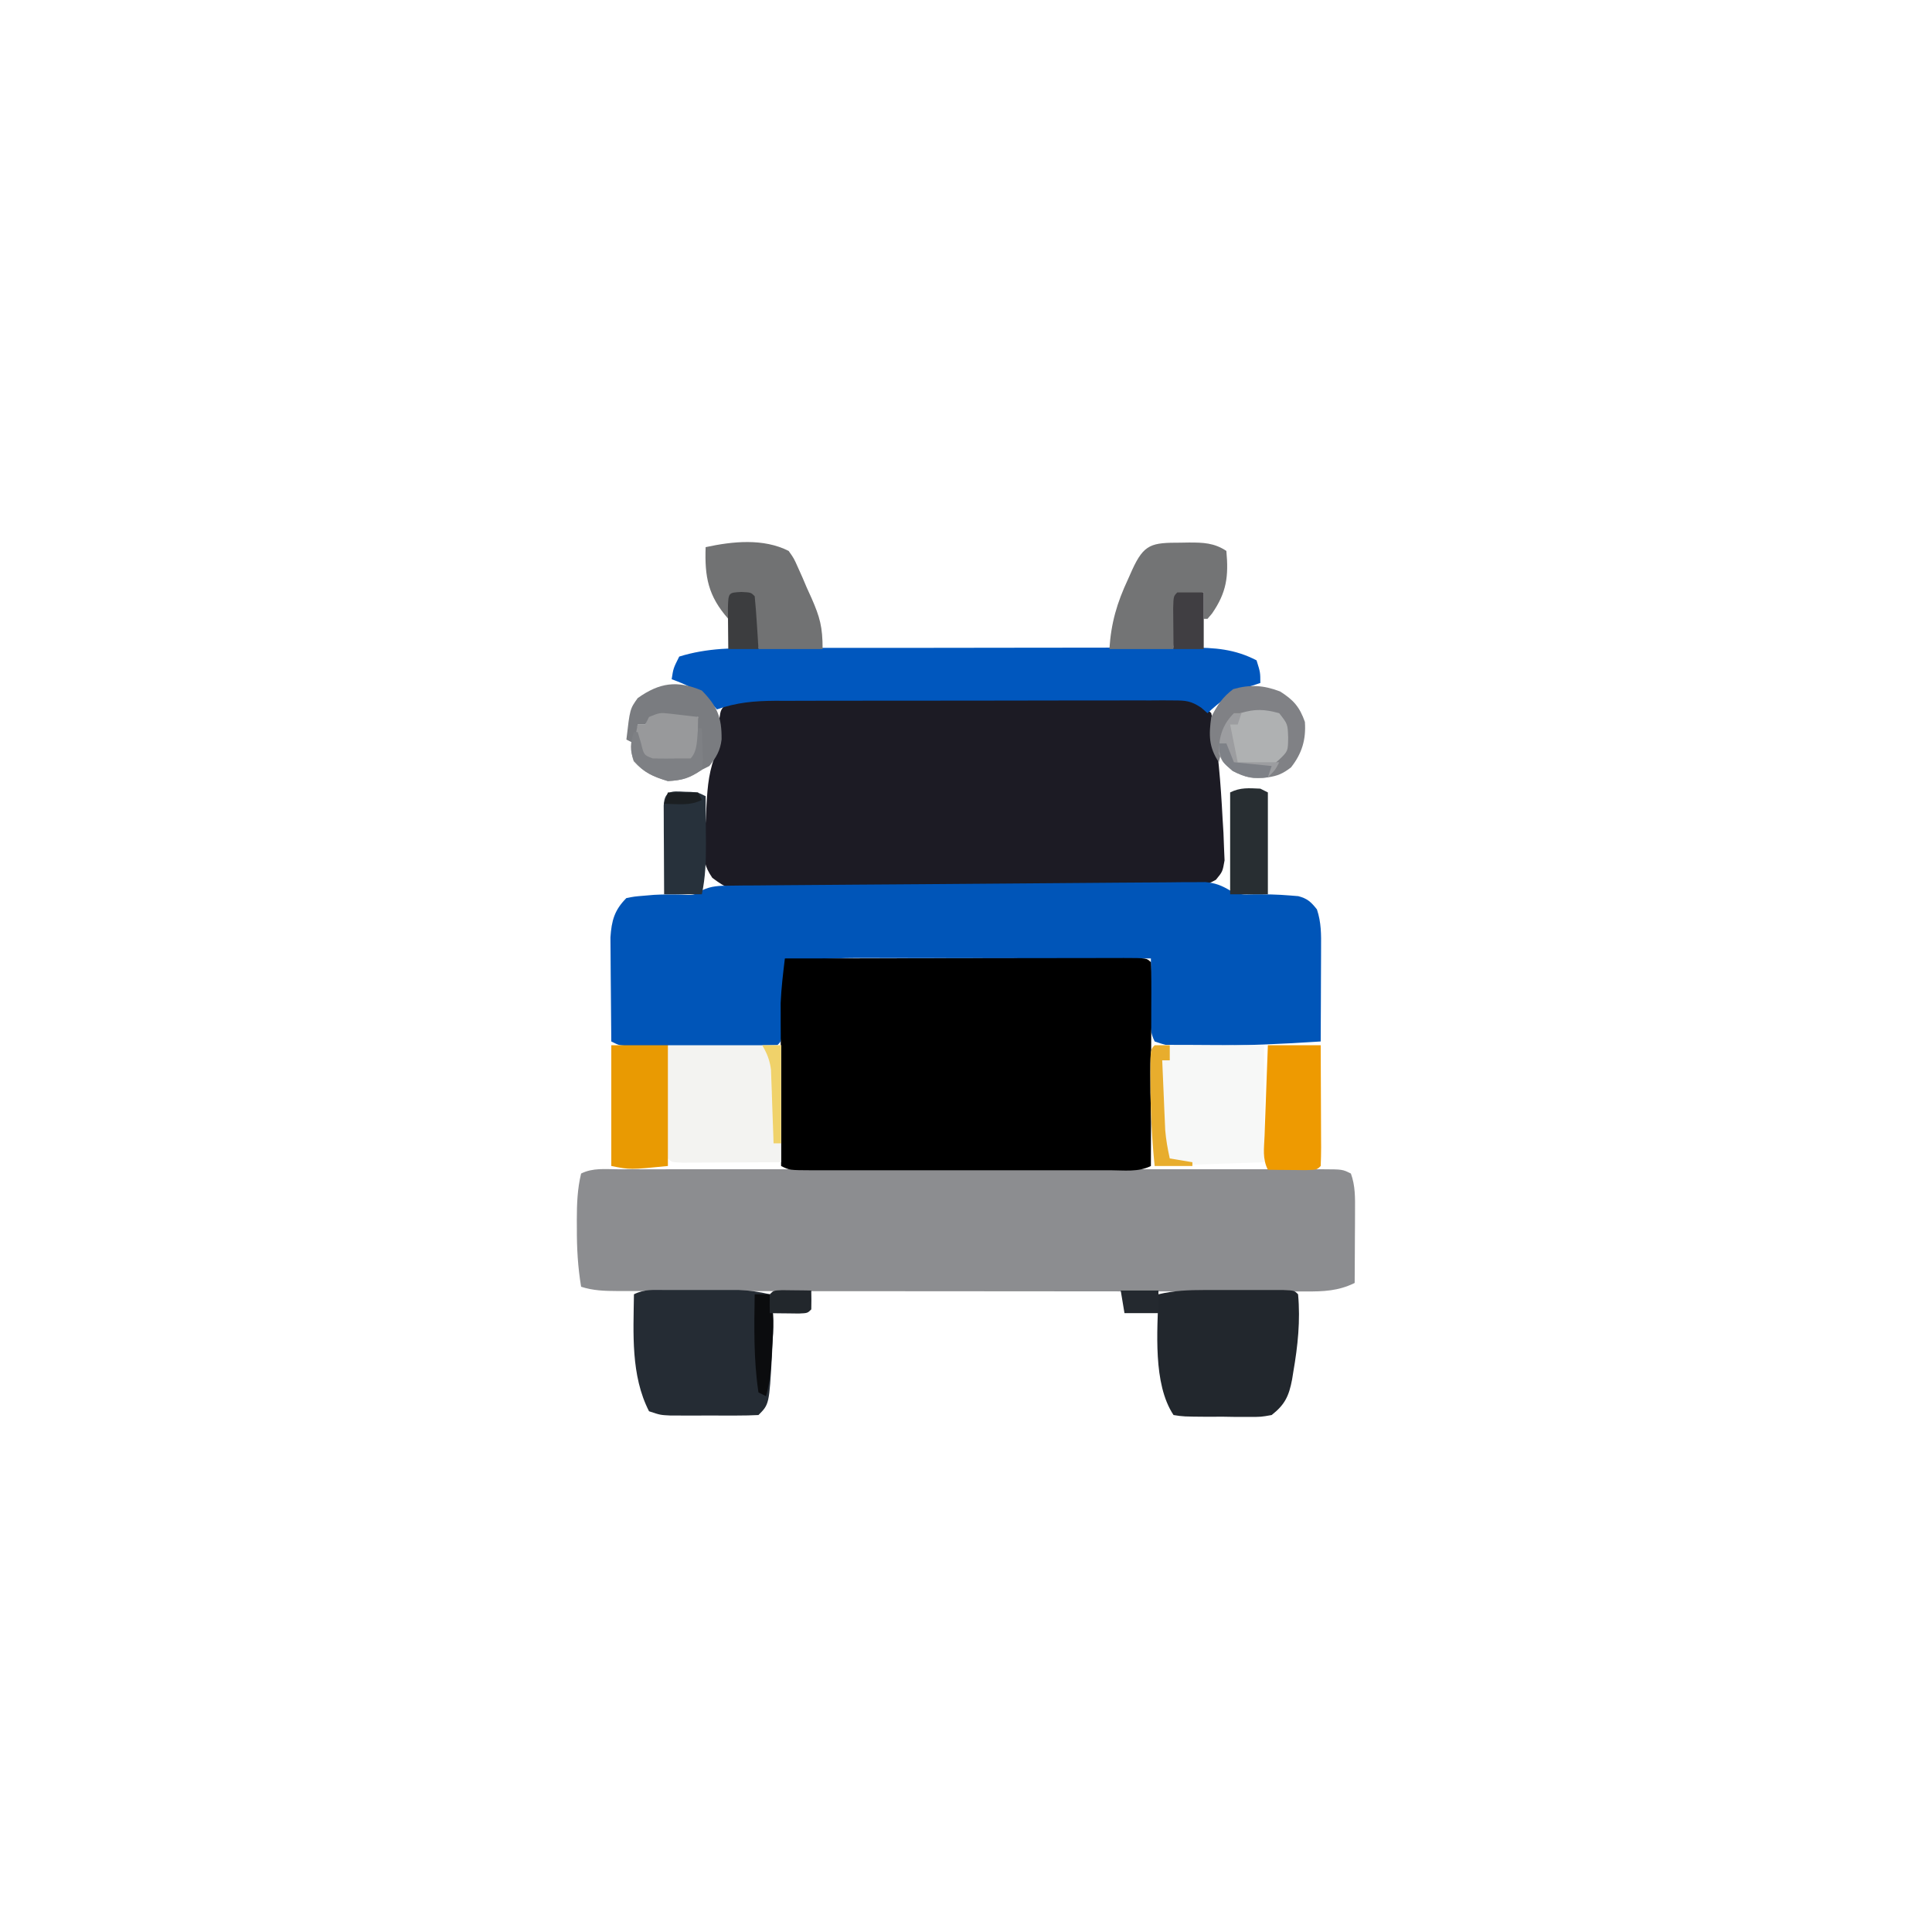 <?xml version="1.0" ?>
<svg xmlns:ns0="http://www.w3.org/2000/svg" xmlns="http://www.w3.org/2000/svg" width="512" height="512" viewBox="0 0 512 512" style="background-color: transparent;">
  <ns0:path d="M0 0 C2.15 -0.003 4.301 -0.007 6.451 -0.01 C10.91 -0.016 15.369 -0.018 19.828 -0.017 C25.531 -0.017 31.235 -0.031 36.938 -0.048 C41.358 -0.059 45.778 -0.061 50.198 -0.061 C52.302 -0.062 54.406 -0.066 56.51 -0.074 C59.44 -0.084 62.37 -0.081 65.3 -0.075 C66.588 -0.083 66.588 -0.083 67.901 -0.092 C79.559 -0.031 79.559 -0.031 83.758 4.168 C85.57 13.323 86.27 22.862 86.758 32.168 C86.835 33.416 86.913 34.664 86.992 35.949 C87.039 37.197 87.085 38.445 87.133 39.73 C87.182 40.866 87.231 42.002 87.281 43.172 C86.758 46.168 86.758 46.168 84.984 48.322 C80.011 51.167 75.246 50.733 69.611 50.701 C67.764 50.714 67.764 50.714 65.88 50.728 C62.51 50.746 59.141 50.747 55.771 50.738 C52.955 50.733 50.139 50.74 47.324 50.748 C40.681 50.765 34.038 50.761 27.395 50.744 C20.546 50.727 13.698 50.743 6.849 50.776 C0.963 50.802 -4.922 50.81 -10.808 50.801 C-14.321 50.796 -17.834 50.798 -21.346 50.819 C-25.263 50.841 -29.179 50.822 -33.096 50.799 C-34.838 50.817 -34.838 50.817 -36.616 50.835 C-44.458 50.742 -44.458 50.742 -48.47 47.808 C-50.615 44.613 -50.787 42.985 -50.582 39.168 C-50.53 38.034 -50.478 36.899 -50.424 35.73 C-50.303 33.967 -50.303 33.967 -50.18 32.168 C-50.126 30.992 -50.073 29.817 -50.018 28.605 C-49.732 23.31 -49.338 19.067 -47.242 14.168 C-46.894 11.307 -46.742 8.471 -46.586 5.594 C-46.242 3.168 -46.242 3.168 -44.242 1.168 C-41.159 0.851 -38.162 0.658 -35.07 0.553 C-33.665 0.497 -33.665 0.497 -32.231 0.44 C-21.49 0.044 -10.748 0.004 0 0 Z " fill="#1C1B24" transform="translate(237.242,184.832)"/>
  <ns0:path d="M0 0 C0.817 -0.002 1.634 -0.003 2.476 -0.005 C5.229 -0.009 7.982 -0.006 10.735 -0.002 C12.702 -0.004 14.67 -0.006 16.637 -0.008 C21.992 -0.012 27.348 -0.011 32.703 -0.007 C38.297 -0.005 43.891 -0.007 49.484 -0.009 C58.88 -0.011 68.275 -0.008 77.67 -0.003 C88.546 0.002 99.422 0 110.297 -0.005 C119.62 -0.01 128.944 -0.01 138.267 -0.008 C143.841 -0.006 149.416 -0.006 154.991 -0.009 C160.231 -0.012 165.47 -0.01 170.71 -0.004 C172.638 -0.003 174.566 -0.003 176.494 -0.006 C179.116 -0.008 181.738 -0.005 184.36 0 C185.517 -0.003 185.517 -0.003 186.697 -0.007 C191.952 0.013 191.952 0.013 194.18 1.127 C195.367 4.381 195.295 7.553 195.278 10.986 C195.275 12.101 195.271 13.216 195.268 14.365 C195.26 15.524 195.251 16.683 195.243 17.877 C195.238 19.051 195.234 20.226 195.229 21.436 C195.217 24.333 195.201 27.23 195.18 30.127 C190.851 32.259 186.894 32.407 182.165 32.374 C180.962 32.378 180.962 32.378 179.735 32.382 C177.051 32.387 174.368 32.379 171.684 32.37 C169.759 32.371 167.833 32.373 165.908 32.376 C160.681 32.381 155.454 32.373 150.227 32.363 C144.759 32.354 139.292 32.356 133.825 32.356 C124.644 32.355 115.463 32.346 106.282 32.333 C95.663 32.317 85.044 32.312 74.424 32.313 C64.214 32.313 54.003 32.308 43.793 32.3 C39.445 32.296 35.097 32.294 30.749 32.294 C25.631 32.293 20.513 32.287 15.396 32.277 C13.516 32.274 11.635 32.273 9.755 32.273 C7.193 32.274 4.631 32.268 2.068 32.261 C1.321 32.262 0.573 32.264 -0.197 32.265 C-3.545 32.25 -6.619 32.171 -9.82 31.127 C-10.689 25.893 -10.973 20.866 -10.945 15.564 C-10.949 14.836 -10.953 14.107 -10.957 13.355 C-10.949 9.191 -10.811 5.197 -9.82 1.127 C-6.709 -0.428 -3.414 -0.01 0 0 Z " fill="#8C8D90" transform="translate(163.82,309.873)"/>
  <ns0:path d="M0 0 C2.306 1.153 3.508 1.072 6.062 1 C9.352 0.973 12.596 1.039 15.875 1.312 C16.954 1.4 16.954 1.4 18.055 1.488 C20.498 2.131 21.441 3.035 23 5 C24.169 8.506 24.125 11.648 24.098 15.293 C24.096 16.352 24.096 16.352 24.093 17.432 C24.088 19.684 24.075 21.936 24.062 24.188 C24.057 25.715 24.053 27.243 24.049 28.771 C24.038 32.514 24.021 36.257 24 40 C13.848 40.681 3.74 41.106 -6.438 41.125 C-7.938 41.132 -7.938 41.132 -9.469 41.139 C-10.875 41.136 -10.875 41.136 -12.309 41.133 C-13.142 41.132 -13.975 41.131 -14.834 41.129 C-17 41 -17 41 -20 40 C-21.2 37.599 -21.115 36.106 -21.098 33.43 C-21.094 32.534 -21.091 31.638 -21.088 30.715 C-21.08 29.778 -21.071 28.841 -21.062 27.875 C-21.058 26.93 -21.053 25.985 -21.049 25.012 C-21.037 22.674 -21.021 20.337 -21 18 C-32.171 17.977 -43.341 17.959 -54.512 17.948 C-59.7 17.943 -64.887 17.936 -70.075 17.925 C-75.087 17.914 -80.099 17.908 -85.111 17.905 C-87.018 17.903 -88.924 17.9 -90.831 17.894 C-104.445 17.838 -104.445 17.838 -118 19 C-118.028 19.693 -118.056 20.386 -118.084 21.101 C-118.197 23.88 -118.317 26.659 -118.438 29.438 C-118.477 30.431 -118.516 31.424 -118.557 32.447 C-118.619 33.864 -118.619 33.864 -118.684 35.309 C-118.72 36.183 -118.757 37.058 -118.795 37.959 C-119 40 -119 40 -120 41 C-123.079 41.101 -126.135 41.14 -129.215 41.133 C-130.604 41.134 -130.604 41.134 -132.021 41.136 C-133.984 41.136 -135.947 41.135 -137.91 41.13 C-140.921 41.125 -143.932 41.13 -146.943 41.137 C-148.846 41.136 -150.749 41.135 -152.652 41.133 C-154.01 41.136 -154.01 41.136 -155.395 41.139 C-156.233 41.136 -157.07 41.133 -157.933 41.129 C-158.672 41.129 -159.411 41.128 -160.172 41.127 C-162 41 -162 41 -164 40 C-164.05 35.677 -164.086 31.354 -164.11 27.03 C-164.12 25.561 -164.134 24.091 -164.151 22.622 C-164.175 20.504 -164.187 18.387 -164.195 16.27 C-164.206 14.997 -164.216 13.724 -164.227 12.413 C-163.932 7.976 -163.159 5.159 -160 2 C-157.898 1.586 -157.898 1.586 -155.375 1.375 C-154.483 1.299 -153.591 1.223 -152.672 1.145 C-150.307 1.017 -147.991 1.005 -145.625 1.062 C-142.181 1.274 -142.181 1.274 -140.12 0.014 C-137.44 -1.268 -135.425 -1.267 -132.459 -1.292 C-131.332 -1.306 -130.204 -1.32 -129.043 -1.335 C-127.194 -1.342 -127.194 -1.342 -125.309 -1.351 C-124.007 -1.364 -122.706 -1.377 -121.366 -1.391 C-117.8 -1.427 -114.234 -1.45 -110.668 -1.471 C-106.935 -1.494 -103.203 -1.526 -99.47 -1.557 C-93.203 -1.608 -86.935 -1.65 -80.667 -1.688 C-73.421 -1.732 -66.175 -1.79 -58.929 -1.855 C-52.708 -1.911 -46.486 -1.959 -40.264 -2 C-36.548 -2.025 -32.833 -2.053 -29.117 -2.087 C-24.975 -2.126 -20.833 -2.147 -16.691 -2.167 C-15.459 -2.18 -14.227 -2.194 -12.957 -2.208 C-11.83 -2.21 -10.703 -2.213 -9.541 -2.216 C-8.072 -2.226 -8.072 -2.226 -6.574 -2.236 C-3.88 -1.989 -2.309 -1.362 0 0 Z " fill="#0055B8" transform="translate(326,236)"/>
  <ns0:path d="M0 0 C12.5 -0.023 24.999 -0.041 37.499 -0.052 C43.302 -0.057 49.106 -0.064 54.909 -0.075 C60.505 -0.086 66.1 -0.092 71.696 -0.095 C73.836 -0.097 75.976 -0.1 78.115 -0.106 C81.102 -0.113 84.088 -0.114 87.074 -0.114 C87.968 -0.117 88.862 -0.121 89.783 -0.124 C95.886 -0.114 95.886 -0.114 97 1 C97.094 2.688 97.117 4.38 97.114 6.071 C97.113 7.692 97.113 7.692 97.113 9.346 C97.108 10.522 97.103 11.698 97.098 12.91 C97.096 14.107 97.095 15.304 97.093 16.538 C97.088 20.379 97.075 24.221 97.062 28.062 C97.057 30.66 97.053 33.257 97.049 35.854 C97.038 42.236 97.021 48.618 97 55 C93.646 56.677 89.863 56.138 86.176 56.129 C84.805 56.132 84.805 56.132 83.406 56.135 C80.375 56.139 77.344 56.136 74.312 56.133 C72.213 56.133 70.113 56.134 68.013 56.136 C63.608 56.137 59.203 56.135 54.798 56.13 C49.142 56.125 43.485 56.128 37.829 56.134 C33.492 56.138 29.154 56.136 24.817 56.134 C22.731 56.133 20.645 56.134 18.559 56.136 C15.647 56.139 12.736 56.135 9.824 56.129 C8.521 56.132 8.521 56.132 7.192 56.136 C1.229 56.114 1.229 56.114 -1 55 C-1.025 48.614 -1.043 42.227 -1.055 35.841 C-1.06 33.671 -1.067 31.502 -1.075 29.332 C-1.088 26.202 -1.093 23.072 -1.098 19.941 C-1.103 18.982 -1.108 18.022 -1.113 17.033 C-1.113 16.113 -1.113 15.193 -1.114 14.244 C-1.116 13.447 -1.118 12.65 -1.12 11.829 C-0.952 7.862 -0.474 3.94 0 0 Z " fill="#000000" transform="translate(208,254)"/>
  <ns0:path d="M0 0 C1.315 -0.005 2.63 -0.01 3.985 -0.015 C7.567 -0.029 11.15 -0.029 14.732 -0.027 C17.732 -0.026 20.731 -0.031 23.731 -0.036 C30.809 -0.047 37.887 -0.047 44.966 -0.041 C52.252 -0.035 59.538 -0.047 66.825 -0.069 C73.098 -0.086 79.372 -0.092 85.646 -0.089 C89.385 -0.087 93.124 -0.09 96.863 -0.104 C101.033 -0.119 105.202 -0.109 109.371 -0.098 C110.6 -0.105 111.829 -0.113 113.095 -0.121 C119.6 -0.081 124.79 0.253 130.621 3.275 C131.621 6.462 131.621 6.462 131.621 9.275 C130.425 9.667 129.228 10.058 127.996 10.462 C123.726 12.043 120.947 14.198 117.621 17.275 C117.063 16.787 116.505 16.3 115.93 15.798 C113.231 14.017 111.87 13.9 108.669 13.9 C107.673 13.893 106.676 13.886 105.649 13.879 C104.562 13.887 103.474 13.894 102.354 13.902 C100.629 13.897 100.629 13.897 98.869 13.891 C95.061 13.883 91.253 13.897 87.445 13.911 C84.8 13.912 82.154 13.911 79.508 13.91 C73.959 13.909 68.41 13.92 62.861 13.938 C56.457 13.96 50.053 13.963 43.649 13.957 C37.479 13.951 31.309 13.957 25.139 13.968 C22.518 13.972 19.898 13.973 17.277 13.972 C13.61 13.971 9.943 13.984 6.276 14 C4.654 13.996 4.654 13.996 2.999 13.992 C-2.52 14.031 -7.165 14.426 -12.379 16.275 C-13.06 15.512 -13.74 14.748 -14.442 13.962 C-17.738 10.946 -20.242 9.816 -24.379 8.275 C-23.942 5.4 -23.942 5.4 -22.379 2.275 C-14.968 -0.047 -7.713 -0.016 0 0 Z " fill="#0057BE" transform="translate(202.379,171.725)"/>
  <ns0:path d="M0 0 C1.018 -0.001 1.018 -0.001 2.056 -0.003 C3.482 -0.004 4.907 -0.002 6.333 0.002 C8.523 0.008 10.712 0.002 12.902 -0.004 C14.289 -0.003 15.676 -0.002 17.062 0 C18.324 0.001 19.586 0.002 20.886 0.003 C23.766 0.133 23.766 0.133 24.766 1.133 C25.415 8.044 24.697 14.828 23.516 21.633 C23.406 22.315 23.297 22.997 23.185 23.699 C22.352 28.094 21.276 30.376 17.766 33.133 C14.957 33.635 14.957 33.635 11.758 33.629 C10.607 33.63 9.456 33.63 8.27 33.631 C7.072 33.611 5.874 33.591 4.641 33.57 C2.833 33.581 2.833 33.581 0.988 33.592 C-5.643 33.543 -5.643 33.543 -8.234 33.133 C-13.754 24.853 -12.501 10.735 -12.234 1.133 C-8.108 0.142 -4.237 0.004 0 0 Z " fill="#22272D" transform="translate(319.234,341.867)"/>
  <ns0:path d="M0 0 C1.279 -0.001 2.559 -0.003 3.877 -0.004 C4.546 -0.002 5.214 0 5.903 0.002 C7.931 0.008 9.959 0.003 11.986 -0.004 C13.911 -0.002 13.911 -0.002 15.875 0 C17.051 0.001 18.227 0.002 19.439 0.003 C22.297 0.119 24.859 0.475 27.637 1.133 C28.882 5.807 28.612 10.173 28.324 14.945 C28.289 15.714 28.253 16.483 28.217 17.275 C27.481 30.288 27.481 30.288 24.637 33.133 C22.746 33.233 20.851 33.264 18.957 33.266 C17.223 33.268 17.223 33.268 15.453 33.27 C14.235 33.266 13.017 33.262 11.762 33.258 C10.551 33.262 9.341 33.266 8.094 33.27 C6.355 33.268 6.355 33.268 4.582 33.266 C3.515 33.264 2.448 33.263 1.348 33.262 C-1.363 33.133 -1.363 33.133 -4.363 32.133 C-9.237 22.614 -8.494 11.483 -8.363 1.133 C-5.538 -0.28 -3.156 0.003 0 0 Z " fill="#252C34" transform="translate(176.363,341.867)"/>
  <ns0:path d="M0 0 C9.9 0 19.8 0 30 0 C30 10.23 30 20.46 30 31 C25.236 31.021 20.471 31.041 15.562 31.062 C14.058 31.072 12.553 31.081 11.002 31.09 C9.827 31.093 8.652 31.095 7.441 31.098 C6.232 31.103 5.022 31.108 3.776 31.114 C1 31 1 31 0 30 C-0.088 27.781 -0.107 25.56 -0.098 23.34 C-0.095 22.124 -0.093 20.909 -0.09 19.656 C-0.081 18.099 -0.072 16.542 -0.062 14.938 C-0.042 10.008 -0.021 5.079 0 0 Z " fill="#F3F3F1" transform="translate(177,277)"/>
  <ns0:path d="M0 0 C1.21 0.005 2.419 0.01 3.666 0.016 C4.841 0.018 6.016 0.021 7.227 0.023 C8.731 0.033 10.236 0.042 11.787 0.051 C16.551 0.072 21.316 0.092 26.224 0.114 C26.224 10.344 26.224 20.574 26.224 31.114 C16.654 31.444 7.084 31.774 -2.776 32.114 C-3.4 24.624 -3.937 17.4 -3.901 9.926 C-3.905 9.082 -3.908 8.239 -3.912 7.369 C-3.901 0.16 -3.901 0.16 0 0 Z " fill="#F7F8F7" transform="translate(308.776,276.886)"/>
  <ns0:path d="M0 0 C1.394 1.968 1.394 1.968 2.457 4.359 C3.042 5.663 3.042 5.663 3.639 6.992 C4.026 7.902 4.413 8.812 4.812 9.75 C5.423 11.092 5.423 11.092 6.045 12.461 C8.29 17.578 9 20.14 9 26 C3.39 26 -2.22 26 -8 26 C-8.66 21.38 -9.32 16.76 -10 12 C-11.65 12 -13.3 12 -15 12 C-15.33 13.98 -15.66 15.96 -16 18 C-21.374 11.91 -22.271 6.856 -22 -1 C-14.825 -2.551 -6.705 -3.393 0 0 Z " fill="#717273" transform="translate(209,146)"/>
  <ns0:path d="M0 0 C0.721 -0.012 1.441 -0.024 2.184 -0.037 C5.99 -0.048 8.9 0.052 12.125 2.188 C12.745 8.912 12.201 13.189 8.316 18.789 C7.923 19.251 7.53 19.712 7.125 20.188 C6.795 20.188 6.465 20.188 6.125 20.188 C6.125 17.877 6.125 15.567 6.125 13.188 C3.815 13.518 1.505 13.847 -0.875 14.188 C-1.205 18.808 -1.535 23.428 -1.875 28.188 C-7.485 28.188 -13.095 28.188 -18.875 28.188 C-18.424 21.25 -16.872 15.961 -13.938 9.688 C-13.577 8.878 -13.217 8.068 -12.846 7.234 C-9.669 0.262 -7.641 0.007 0 0 Z " fill="#737475" transform="translate(312.875,143.812)"/>
  <ns0:path d="M0 0 C4.95 0 9.9 0 15 0 C15 10.56 15 21.12 15 32 C5 33 5 33 0 32 C0 21.44 0 10.88 0 0 Z " fill="#E99A02" transform="translate(162,277)"/>
  <ns0:path d="M0 0 C4.62 0 9.24 0 14 0 C14.023 4.539 14.043 9.078 14.055 13.617 C14.06 15.162 14.067 16.707 14.075 18.253 C14.088 20.469 14.093 22.686 14.098 24.902 C14.103 25.597 14.108 26.292 14.113 27.008 C14.113 28.672 14.062 30.337 14 32 C13 33 13 33 10.059 33.098 C8.864 33.086 7.669 33.074 6.438 33.062 C4.641 33.049 4.641 33.049 2.809 33.035 C1.882 33.024 0.955 33.012 0 33 C-1.498 30.004 -1.001 27.356 -0.879 24.023 C-0.855 23.338 -0.832 22.653 -0.807 21.947 C-0.731 19.756 -0.647 17.566 -0.562 15.375 C-0.509 13.891 -0.457 12.406 -0.404 10.922 C-0.276 7.281 -0.138 3.641 0 0 Z " fill="#EE9A01" transform="translate(336,277)"/>
  <ns0:path d="M0 0 C1.91 0.133 1.91 0.133 3.91 1.133 C3.939 4.341 3.957 7.549 3.973 10.758 C3.981 11.661 3.989 12.565 3.998 13.496 C4.015 18.162 3.878 22.543 2.91 27.133 C-0.39 27.133 -3.69 27.133 -7.09 27.133 C-7.119 22.82 -7.137 18.508 -7.152 14.195 C-7.161 12.964 -7.169 11.732 -7.178 10.463 C-7.181 9.293 -7.184 8.123 -7.188 6.918 C-7.193 5.834 -7.198 4.75 -7.203 3.633 C-6.983 -1.215 -4.218 0.015 0 0 Z " fill="#27313B" transform="translate(183.09,209.867)"/>
  <ns0:path d="M0 0 C0.66 0.33 1.32 0.66 2 1 C2 9.91 2 18.82 2 28 C-1.3 28 -4.6 28 -8 28 C-8 19.09 -8 10.18 -8 1 C-5.261 -0.37 -3.029 -0.126 0 0 Z " fill="#282E32" transform="translate(334,209)"/>
  <ns0:path d="M0 0 C0.66 0.33 1.32 0.66 2 1 C3.022 4.066 3.199 6.348 3.25 9.562 C3.276 10.533 3.302 11.504 3.328 12.504 C3.22 13.328 3.112 14.151 3 15 C-0.325 17.217 -2.037 17.771 -6 18 C-9.898 16.811 -12.3 15.764 -15.062 12.75 C-16.353 8.965 -15.367 6.67 -14 3 C-13.34 3 -12.68 3 -12 3 C-11.67 2.01 -11.34 1.02 -11 0 C-6.911 -1.363 -4.254 -0.675 0 0 Z " fill="#98999B" transform="translate(183,189)"/>
  <ns0:path d="M0 0 C2.796 2.345 2.975 3.802 3.438 7.438 C2.821 12.454 0.452 14.548 -3 18 C-6.89 18.53 -8.786 18.109 -12.312 16.312 C-15 14 -15 14 -16 11.625 C-16 8.304 -15.38 6.023 -14 3 C-9.57 -1.144 -5.805 -1.347 0 0 Z " fill="#AFB1B2" transform="translate(339,188)"/>
  <ns0:path d="M0 0 C3.561 2.266 5.168 4.094 6.562 8.062 C6.89 12.752 5.784 16.44 2.875 20.125 C0.755 21.746 -0.633 22.376 -3.25 22.75 C-2.25 19.75 -2.25 19.75 -0.188 18 C2.088 15.79 2.088 15.79 2.125 12.188 C2.005 8.632 2.005 8.632 -0.25 5.75 C-4.199 4.687 -6.634 4.564 -10.562 5.75 C-14.109 8.389 -14.426 10.482 -15.25 14.75 C-15.456 15.554 -15.663 16.359 -15.875 17.188 C-15.999 17.703 -16.123 18.219 -16.25 18.75 C-18.945 14.707 -18.915 11.499 -18.25 6.75 C-16.629 3.565 -15.277 1.529 -12.438 -0.625 C-7.95 -1.907 -4.337 -1.668 0 0 Z " fill="#808185" transform="translate(339.25,183.25)"/>
  <ns0:path d="M0 0 C4.095 4.2 5.291 7.085 5.227 12.961 C4.903 15.872 3.793 17.724 2 20 C1.34 20.33 0.68 20.66 0 21 C-1.05 17.851 -1.101 15.612 -1.062 12.312 C-1.053 11.319 -1.044 10.325 -1.035 9.301 C-1.024 8.542 -1.012 7.782 -1 7 C-2.603 6.804 -4.208 6.619 -5.812 6.438 C-6.706 6.333 -7.599 6.229 -8.52 6.121 C-11.134 5.843 -11.134 5.843 -14 7 C-14.33 7.66 -14.66 8.32 -15 9 C-15.66 9 -16.32 9 -17 9 C-17.33 10.65 -17.66 12.3 -18 14 C-18.66 13.67 -19.32 13.34 -20 13 C-19.064 4.89 -19.064 4.89 -17 2 C-11.214 -2.111 -6.525 -2.76 0 0 Z " fill="#7A7C80" transform="translate(186,183)"/>
  <ns0:path d="M0 0 C1.32 0 2.64 0 4 0 C4 1.32 4 2.64 4 4 C3.34 4 2.68 4 2 4 C2.14 7.396 2.288 10.792 2.438 14.188 C2.477 15.147 2.516 16.107 2.557 17.096 C2.599 18.027 2.64 18.958 2.684 19.918 C2.739 21.198 2.739 21.198 2.795 22.505 C3.005 25.065 3.448 27.493 4 30 C5.98 30.33 7.96 30.66 10 31 C10 31.33 10 31.66 10 32 C6.7 32 3.4 32 0 32 C-0.77 24.586 -1.108 17.261 -1.125 9.812 C-1.13 8.963 -1.134 8.113 -1.139 7.237 C-1.124 1.124 -1.124 1.124 0 0 Z " fill="#E8AD2D" transform="translate(306,277)"/>
  <ns0:path d="M0 0 C2.31 0 4.62 0 7 0 C7 4.95 7 9.9 7 15 C4.36 15 1.72 15 -1 15 C-1.027 12.688 -1.046 10.375 -1.062 8.062 C-1.074 6.775 -1.086 5.487 -1.098 4.16 C-1 1 -1 1 0 0 Z " fill="#403E42" transform="translate(312,157)"/>
  <ns0:path d="M0 0 C0.33 0 0.66 0 1 0 C1.081 1.791 1.139 3.583 1.188 5.375 C1.24 6.872 1.24 6.872 1.293 8.398 C1.196 9.257 1.1 10.115 1 11 C-2.325 13.217 -4.037 13.771 -8 14 C-11.967 12.79 -14.315 11.813 -17 8.625 C-18.157 5.588 -17.962 4.061 -17 1 C-16.67 1 -16.34 1 -16 1 C-15.711 1.969 -15.423 2.939 -15.125 3.938 C-14.358 7.107 -14.358 7.107 -12 8 C-9.667 8.042 -7.333 8.041 -5 8 C-4.01 8 -3.02 8 -2 8 C-0.032 6.032 -0.338 2.652 0 0 Z " fill="#7E8084" transform="translate(185,193)"/>
  <ns0:path d="M0 0 C2.5 0.125 2.5 0.125 3.5 1.125 C3.735 3.475 3.914 5.831 4.062 8.188 C4.146 9.478 4.23 10.768 4.316 12.098 C4.377 13.097 4.438 14.096 4.5 15.125 C1.86 15.125 -0.78 15.125 -3.5 15.125 C-3.527 12.813 -3.546 10.5 -3.562 8.188 C-3.574 6.9 -3.586 5.612 -3.598 4.285 C-3.471 0.174 -3.471 0.174 0 0 Z " fill="#3C3D3F" transform="translate(196.5,156.875)"/>
  <ns0:path d="M0 0 C1.32 0 2.64 0 4 0 C5.286 4.749 4.938 9.213 4.625 14.062 C4.581 14.865 4.537 15.667 4.492 16.494 C4.275 20.131 3.968 23.475 3 27 C2.34 26.67 1.68 26.34 1 26 C-0.293 17.452 -0.142 8.628 0 0 Z " fill="#0B0C0E" transform="translate(200,343)"/>
  <ns0:path d="M0 0 C0.66 0 1.32 0 2 0 C1.67 0.99 1.34 1.98 1 3 C0.34 3 -0.32 3 -1 3 C-0.34 6.3 0.32 9.6 1 13 C4.63 13 8.26 13 12 13 C11 15 11 15 9 17 C5.11 17.53 3.214 17.109 -0.312 15.312 C-3 13 -3 13 -4 10.625 C-4 6.332 -3.053 3.053 0 0 Z " fill="#9C9DA0" transform="translate(327,189)"/>
  <ns0:path d="M0 0 C1.65 0 3.3 0 5 0 C5 8.58 5 17.16 5 26 C4.34 26 3.68 26 3 26 C2.98 25.355 2.96 24.709 2.94 24.044 C2.845 21.112 2.735 18.181 2.625 15.25 C2.594 14.234 2.563 13.218 2.531 12.172 C2.493 11.192 2.454 10.212 2.414 9.203 C2.383 8.302 2.351 7.402 2.319 6.474 C1.989 3.912 1.29 2.219 0 0 Z " fill="#F0D26A" transform="translate(202,277)"/>
  <ns0:path d="M0 0 C1.375 0.017 1.375 0.017 2.777 0.035 C3.696 0.044 4.616 0.053 5.562 0.062 C6.273 0.074 6.983 0.086 7.715 0.098 C7.758 1.764 7.755 3.431 7.715 5.098 C6.715 6.098 6.715 6.098 4.43 6.195 C3.055 6.178 3.055 6.178 1.652 6.16 C0.733 6.151 -0.186 6.142 -1.133 6.133 C-1.843 6.121 -2.553 6.11 -3.285 6.098 C-3.328 4.432 -3.326 2.764 -3.285 1.098 C-2.285 0.098 -2.285 0.098 0 0 Z " fill="#22272C" transform="translate(207.285,341.902)"/>
  <ns0:path d="M0 0 C3.3 0 6.6 0 10 0 C10 1.98 10 3.96 10 6 C7.03 6 4.06 6 1 6 C0.67 4.02 0.34 2.04 0 0 Z " fill="#24292F" transform="translate(297,342)"/>
  <ns0:path d="M0 0 C0.66 0 1.32 0 2 0 C2.66 1.65 3.32 3.3 4 5 C7.3 5.33 10.6 5.66 14 6 C13.67 6.99 13.34 7.98 13 9 C9.147 9.367 7.181 9.092 3.688 7.312 C1 5 1 5 0.125 2.25 C0.084 1.507 0.043 0.765 0 0 Z " fill="#7E8187" transform="translate(323,197)"/>
  <ns0:path d="M0 0 C2.64 0 5.28 0 8 0 C8.33 0.66 8.66 1.32 9 2 C5.785 3.607 2.564 3.057 -1 3 C-0.67 2.01 -0.34 1.02 0 0 Z " fill="#1B1F22" transform="translate(177,210)"/>
  <ns0:path d="M0 0 C3 1 3 1 3 1 Z " fill="#595F69" transform="translate(178,206)"/>
  <ns0:path d="M0 0 C2 1 2 1 2 1 Z " fill="#6A7482" transform="translate(184,204)"/>
</svg>